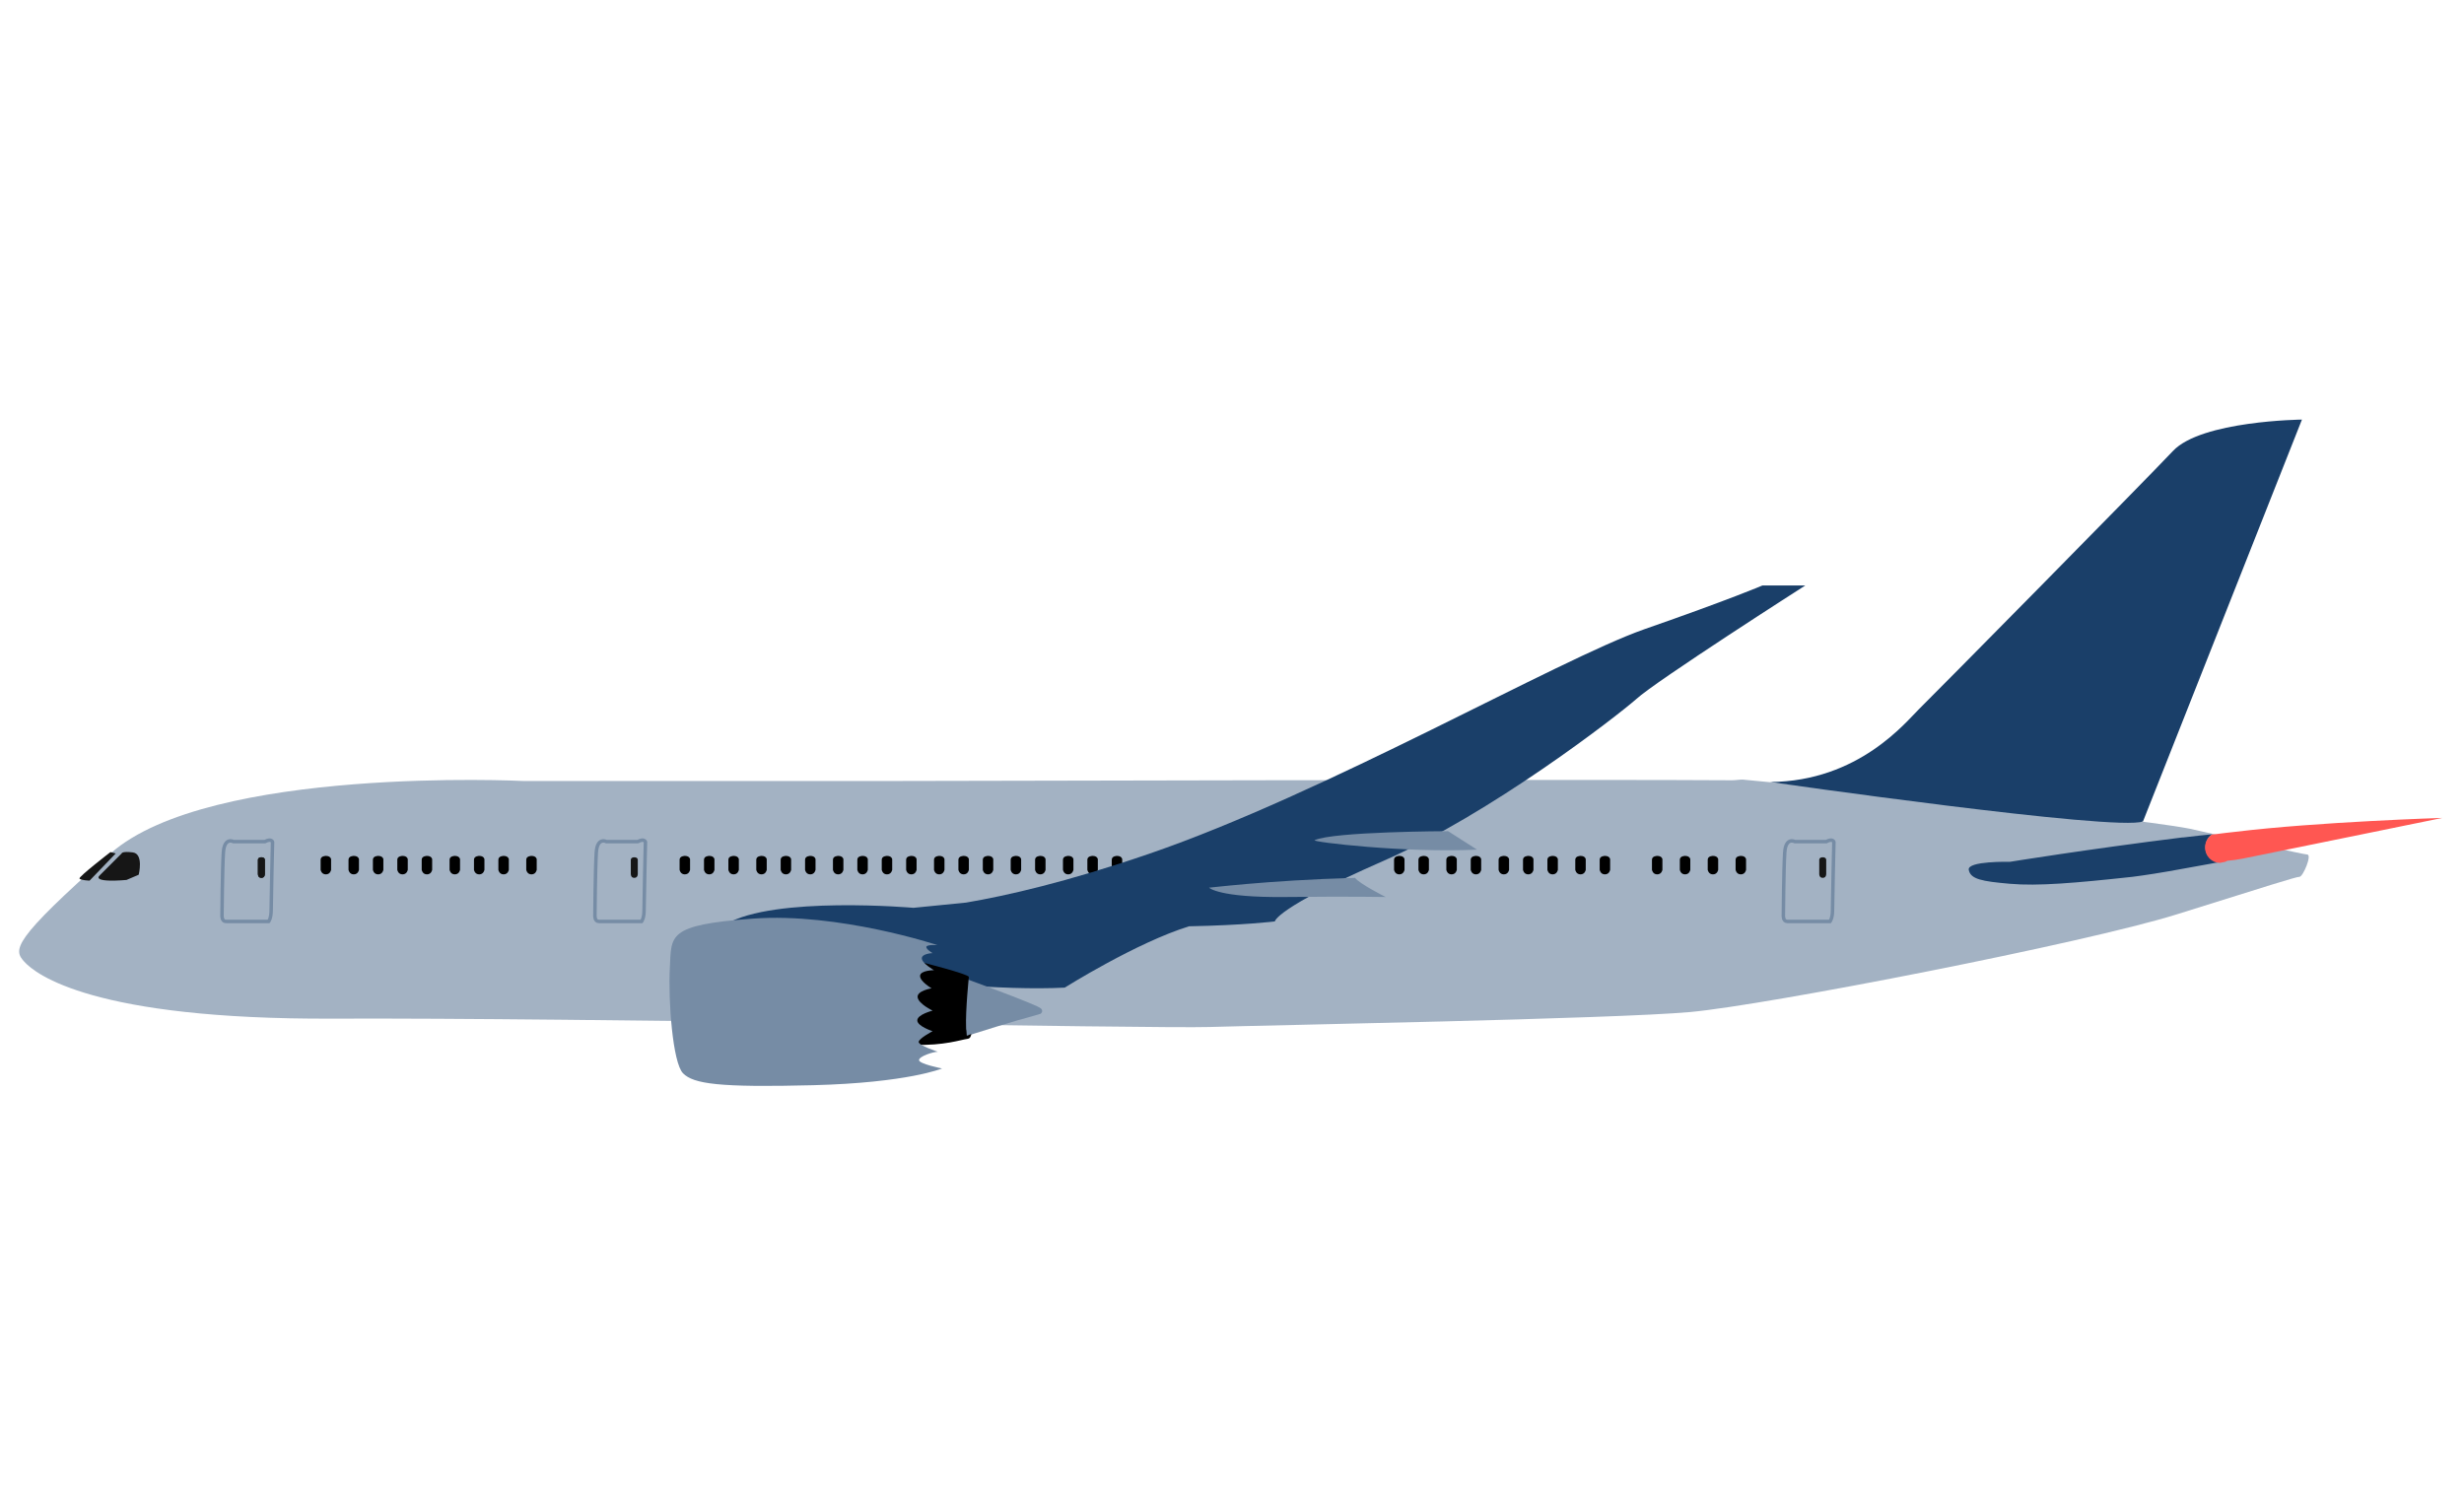 <svg width="707" height="430" viewBox="0 0 707 202" fill="none" xmlns="http://www.w3.org/2000/svg">
<g id="plane-container">
<g id="plane-body">
<path id="XMLID 9" d="M662 131.2C661 131.2 641.6 126.8 628.3 123.8C608.1 119.9 500 109.7 500 109.7C499 109.7 498 109.9 496.9 109.9C464.9 109.6 259 110.1 259 110.1H150C150 110.1 60.2 105.7 31.7 130.9C3.2 156.1 3.8 158.5 7 162C10.2 165.5 26.5 178.6 95.5 178.3C164.5 178 331.3 181.2 347 180.7C362.7 180.2 463 178.4 485 176.4C507 174.4 598.3 156.6 624.5 148.4C650.7 140.2 658.8 137.6 659.8 137.6C660.8 137.6 663.5 131.2 662 131.2Z" fill="#A3B2C3"/>
<path id="XMLID 8" d="M632.8 129.1C632.8 127.6 633.5 126.2 634.7 125.4C633.7 125.5 632.8 125.6 631.8 125.7H631.7C629.9 125.9 628.2 126.1 626.5 126.3H626.2C598.9 129.7 576.7 133.3 576.7 133.3C576.7 133.3 564.4 133 564.9 135.6C565.4 138.3 568.7 138.9 576.7 139.6C584.7 140.3 595.4 139.4 611.9 137.6C615.1 137.2 620.4 136.4 626.8 135.2C630 134.6 633.6 134 637.3 133.3H637.2C634.7 133.5 632.8 131.6 632.8 129.1Z" fill="#1A3F69"/>
<path id="XMLID 3" d="M660.5 6.4C660.5 6.4 631.7 6.7 623.5 15.4C615.3 24.1 554.5 85.7 550.7 89.4C546.9 93.1 533.4 110.2 507.9 110.4C507.9 110.4 607.6 124.7 614.9 121.7L660.5 6.4Z" fill="#1A3F69"/>
<path id="XMLID 12" d="M28.8 137L34.9 130.9C34.9 130.9 34.9 130.2 38.1 130.6C41.3 131 39.8 137 39.8 137L36.3 138.5C36.3 138.5 25.8 139.5 28.8 137Z" fill="#161616"/>
<path id="XMLID 11" d="M31.7 130.5L33.2 130.9L25.7 138.7C25.7 138.7 23.1 138.6 22.8 138.1C22.5 137.6 31.7 130.5 31.7 130.5Z" fill="#161616"/>
<path id="XMLID 16" d="M76 132.7V136.7C76 136.7 76.1 137.9 75 137.9C73.9 137.9 74 136.7 74 136.7V132.7C74 132.7 74 132 75 132C76 132 76 132.7 76 132.7Z" fill="#161616"/>
<path id="XMLID 17" d="M93.5 131.6C93.5 131.6 92 131.6 92 132.7C92 133.8 92 135.6 92 135.6C92 135.6 92.2 136.9 93.5 136.9C94.8 136.9 95 135.6 95 135.6V132.5C95 132.7 95 131.6 93.5 131.6Z" fill="black"/>
<path id="XMLID 19" d="M101.5 131.6C101.5 131.6 100 131.6 100 132.7C100 133.8 100 135.6 100 135.6C100 135.6 100.2 136.9 101.5 136.9C102.8 136.9 103 135.6 103 135.6V132.5C103 132.7 103 131.6 101.5 131.6Z" fill="black"/>
<path id="XMLID 20" d="M108.5 131.6C108.5 131.6 107 131.6 107 132.7C107 133.8 107 135.6 107 135.6C107 135.6 107.2 136.9 108.5 136.9C109.8 136.9 110 135.6 110 135.6V132.5C110 132.7 110 131.6 108.5 131.6Z" fill="black"/>
<path id="XMLID 21" d="M115.5 131.6C115.5 131.6 114 131.6 114 132.7C114 133.8 114 135.6 114 135.6C114 135.6 114.2 136.9 115.5 136.9C116.8 136.9 117 135.6 117 135.6V132.5C117 132.7 117 131.6 115.5 131.6Z" fill="black"/>
<path id="XMLID 22" d="M122.5 131.6C122.5 131.6 121 131.6 121 132.7C121 133.8 121 135.6 121 135.6C121 135.6 121.2 136.9 122.5 136.9C123.8 136.9 124 135.6 124 135.6V132.5C124 132.7 124 131.6 122.5 131.6Z" fill="black"/>
<path id="XMLID 23" d="M130.5 131.6C130.5 131.6 129 131.6 129 132.7C129 133.8 129 135.6 129 135.6C129 135.6 129.2 136.9 130.5 136.9C131.8 136.9 132 135.6 132 135.6V132.5C132 132.7 132 131.6 130.5 131.6Z" fill="black"/>
<path id="XMLID 24" d="M137.5 131.6C137.5 131.6 136 131.6 136 132.7C136 133.8 136 135.6 136 135.6C136 135.6 136.2 136.9 137.5 136.9C138.8 136.9 139 135.6 139 135.6V132.5C139 132.7 139 131.6 137.5 131.6Z" fill="black"/>
<path id="XMLID 25" d="M144.5 131.6C144.5 131.6 143 131.6 143 132.7C143 133.8 143 135.6 143 135.6C143 135.6 143.2 136.9 144.5 136.9C145.8 136.9 146 135.6 146 135.6V132.5C146 132.7 146 131.6 144.5 131.6Z" fill="black"/>
<path id="XMLID 26" d="M152.5 131.6C152.5 131.6 151 131.6 151 132.7C151 133.8 151 135.6 151 135.6C151 135.6 151.2 136.9 152.5 136.9C153.8 136.9 154 135.6 154 135.6V132.5C154 132.7 154 131.6 152.5 131.6Z" fill="black"/>
<path id="XMLID 27" d="M196.5 131.6C196.5 131.6 195 131.6 195 132.7C195 133.8 195 135.6 195 135.6C195 135.6 195.2 136.9 196.5 136.9C197.8 136.9 198 135.6 198 135.6V132.5C198 132.7 198 131.6 196.5 131.6Z" fill="black"/>
<path id="XMLID 28" d="M203.5 131.6C203.5 131.6 202 131.6 202 132.7C202 133.8 202 135.6 202 135.6C202 135.6 202.2 136.9 203.5 136.9C204.8 136.9 205 135.6 205 135.6V132.5C205 132.7 205 131.6 203.5 131.6Z" fill="black"/>
<path id="XMLID 29" d="M210.5 131.6C210.5 131.6 209 131.6 209 132.7C209 133.8 209 135.6 209 135.6C209 135.6 209.2 136.9 210.5 136.9C211.8 136.9 212 135.6 212 135.6V132.5C212 132.7 212 131.6 210.5 131.6Z" fill="black"/>
<path id="XMLID 30" d="M218.5 131.6C218.5 131.6 217 131.6 217 132.7C217 133.8 217 135.6 217 135.6C217 135.6 217.2 136.9 218.5 136.9C219.8 136.9 220 135.6 220 135.6V132.5C220 132.7 220 131.6 218.5 131.6Z" fill="black"/>
<path id="XMLID 31" d="M225.5 131.6C225.5 131.6 224 131.6 224 132.7C224 133.8 224 135.6 224 135.6C224 135.6 224.2 136.9 225.5 136.9C226.8 136.9 227 135.6 227 135.6V132.5C227 132.7 227 131.6 225.5 131.6Z" fill="black"/>
<path id="XMLID 32" d="M232.5 131.6C232.5 131.6 231 131.6 231 132.7C231 133.8 231 135.6 231 135.6C231 135.6 231.2 136.9 232.5 136.9C233.8 136.9 234 135.6 234 135.6V132.5C234 132.7 234 131.6 232.5 131.6Z" fill="black"/>
<path id="XMLID 33" d="M240.5 131.6C240.5 131.6 239 131.6 239 132.7C239 133.8 239 135.6 239 135.6C239 135.6 239.2 136.9 240.5 136.9C241.8 136.9 242 135.6 242 135.6V132.5C242 132.7 242 131.6 240.5 131.6Z" fill="black"/>
<path id="XMLID 34" d="M247.5 131.6C247.5 131.6 246 131.6 246 132.7C246 133.8 246 135.6 246 135.6C246 135.6 246.2 136.9 247.5 136.9C248.8 136.9 249 135.6 249 135.6V132.5C249 132.7 249 131.6 247.5 131.6Z" fill="black"/>
<path id="XMLID 35" d="M254.5 131.6C254.5 131.6 253 131.6 253 132.7C253 133.8 253 135.6 253 135.6C253 135.6 253.2 136.9 254.5 136.9C255.8 136.9 256 135.6 256 135.6V132.5C256 132.7 256 131.6 254.5 131.6Z" fill="black"/>
<path id="XMLID 36" d="M261.5 131.6C261.5 131.6 260 131.6 260 132.7C260 133.8 260 135.6 260 135.6C260 135.6 260.2 136.9 261.5 136.9C262.8 136.9 263 135.6 263 135.6V132.5C263 132.7 263 131.6 261.5 131.6Z" fill="black"/>
<path id="XMLID 37" d="M269.5 131.6C269.5 131.6 268 131.6 268 132.7C268 133.8 268 135.6 268 135.6C268 135.6 268.2 136.9 269.5 136.9C270.8 136.9 271 135.6 271 135.6V132.5C271 132.7 271 131.6 269.5 131.6Z" fill="black"/>
<path id="XMLID 38" d="M276.5 131.6C276.5 131.6 275 131.6 275 132.7C275 133.8 275 135.6 275 135.6C275 135.6 275.2 136.9 276.5 136.9C277.8 136.9 278 135.6 278 135.6V132.5C278 132.7 278 131.6 276.5 131.6Z" fill="black"/>
<path id="XMLID 39" d="M283.5 131.6C283.5 131.6 282 131.6 282 132.7C282 133.8 282 135.6 282 135.6C282 135.6 282.2 136.9 283.5 136.9C284.8 136.9 285 135.6 285 135.6V132.5C285 132.7 285 131.6 283.5 131.6Z" fill="black"/>
<path id="XMLID 40" d="M291.5 131.6C291.5 131.6 290 131.6 290 132.7C290 133.8 290 135.6 290 135.6C290 135.6 290.2 136.9 291.5 136.9C292.8 136.9 293 135.6 293 135.6V132.5C293 132.7 293 131.6 291.5 131.6Z" fill="black"/>
<path id="XMLID 41" d="M298.5 131.6C298.5 131.6 297 131.6 297 132.7C297 133.8 297 135.6 297 135.6C297 135.6 297.2 136.9 298.5 136.9C299.8 136.9 300 135.6 300 135.6V132.5C300 132.7 300 131.6 298.5 131.6Z" fill="black"/>
<path id="XMLID 42" d="M306.5 131.6C306.5 131.6 305 131.6 305 132.7C305 133.8 305 135.6 305 135.6C305 135.6 305.2 136.9 306.5 136.9C307.8 136.9 308 135.6 308 135.6V132.5C308 132.7 308 131.6 306.5 131.6Z" fill="black"/>
<path id="XMLID 43" d="M313.5 131.6C313.5 131.6 312 131.6 312 132.7C312 133.8 312 135.6 312 135.6C312 135.6 312.2 136.9 313.5 136.9C314.8 136.9 315 135.6 315 135.6V132.5C315 132.7 315 131.6 313.5 131.6Z" fill="black"/>
<path id="XMLID 44" d="M320.5 131.6C320.5 131.6 319 131.6 319 132.7C319 133.8 319 135.6 319 135.6C319 135.6 319.2 136.9 320.5 136.9C321.8 136.9 322 135.6 322 135.6V132.5C322 132.7 322 131.6 320.5 131.6Z" fill="black"/>
<path id="XMLID 45" d="M401.5 131.6C401.5 131.6 400 131.6 400 132.7C400 133.8 400 135.6 400 135.6C400 135.6 400.2 136.9 401.5 136.9C402.8 136.9 403 135.6 403 135.6V132.5C403 132.7 403 131.6 401.5 131.6Z" fill="black"/>
<path id="XMLID 46" d="M408.5 131.6C408.5 131.6 407 131.6 407 132.7C407 133.8 407 135.6 407 135.6C407 135.6 407.2 136.9 408.5 136.9C409.8 136.9 410 135.6 410 135.6V132.5C410 132.7 410 131.6 408.5 131.6Z" fill="black"/>
<path id="XMLID 47" d="M416.5 131.6C416.5 131.6 415 131.6 415 132.7C415 133.8 415 135.6 415 135.6C415 135.6 415.2 136.9 416.5 136.9C417.8 136.9 418 135.6 418 135.6V132.5C418 132.7 418 131.6 416.5 131.6Z" fill="black"/>
<path id="XMLID 48" d="M423.5 131.6C423.5 131.6 422 131.6 422 132.7C422 133.8 422 135.6 422 135.6C422 135.6 422.2 136.9 423.5 136.9C424.8 136.9 425 135.6 425 135.6V132.5C425 132.7 425 131.6 423.5 131.6Z" fill="black"/>
<path id="XMLID 49" d="M431.5 131.6C431.5 131.6 430 131.6 430 132.7C430 133.8 430 135.6 430 135.6C430 135.6 430.2 136.9 431.5 136.9C432.8 136.9 433 135.6 433 135.6V132.5C433 132.7 433 131.6 431.5 131.6Z" fill="black"/>
<path id="XMLID 50" d="M438.5 131.6C438.5 131.6 437 131.6 437 132.7C437 133.8 437 135.6 437 135.6C437 135.6 437.2 136.9 438.5 136.9C439.8 136.9 440 135.6 440 135.6V132.5C440 132.7 440 131.6 438.5 131.6Z" fill="black"/>
<path id="XMLID 51" d="M445.5 131.6C445.5 131.6 444 131.6 444 132.7C444 133.8 444 135.6 444 135.6C444 135.6 444.2 136.9 445.5 136.9C446.8 136.9 447 135.6 447 135.6V132.5C447 132.7 447 131.6 445.5 131.6Z" fill="black"/>
<path id="XMLID 52" d="M453.5 131.6C453.5 131.6 452 131.6 452 132.7C452 133.8 452 135.6 452 135.6C452 135.6 452.2 136.9 453.5 136.9C454.8 136.9 455 135.6 455 135.6V132.5C455 132.7 455 131.6 453.5 131.6Z" fill="black"/>
<path id="XMLID 53" d="M460.5 131.6C460.5 131.6 459 131.6 459 132.7C459 133.8 459 135.6 459 135.6C459 135.6 459.2 136.9 460.5 136.9C461.8 136.9 462 135.6 462 135.6V132.5C462 132.7 462 131.6 460.5 131.6Z" fill="black"/>
<path id="XMLID 54" d="M475.5 131.6C475.5 131.6 474 131.6 474 132.7C474 133.8 474 135.6 474 135.6C474 135.6 474.2 136.9 475.5 136.9C476.8 136.9 477 135.6 477 135.6V132.5C477 132.7 477 131.6 475.5 131.6Z" fill="black"/>
<path id="XMLID 55" d="M483.5 131.6C483.5 131.6 482 131.6 482 132.7C482 133.8 482 135.6 482 135.6C482 135.6 482.2 136.9 483.5 136.9C484.8 136.9 485 135.6 485 135.6V132.5C485 132.7 485 131.6 483.5 131.6Z" fill="black"/>
<path id="XMLID 56" d="M491.5 131.6C491.5 131.6 490 131.6 490 132.7C490 133.8 490 135.6 490 135.6C490 135.6 490.2 136.9 491.5 136.9C492.8 136.9 493 135.6 493 135.6V132.5C493 132.7 493 131.6 491.5 131.6Z" fill="black"/>
<path id="XMLID 57" d="M499.5 131.6C499.5 131.6 498 131.6 498 132.7C498 133.8 498 135.6 498 135.6C498 135.6 498.2 136.9 499.5 136.9C500.8 136.9 501 135.6 501 135.6V132.5C501 132.7 501 131.6 499.5 131.6Z" fill="black"/>
<path id="XMLID 58" d="M76 127.5H67C67 127.5 64.4 126.1 64.1 130.6C63.8 135.2 63.7 148.7 63.7 148.7C63.7 148.7 63.6 150.4 64.8 150.4C66 150.4 77.1 150.4 77.1 150.4C77.1 150.4 77.8 149.5 77.8 147.3C77.8 145.1 78.2 127.6 78.2 127.6C78.2 127.6 77.9 126.5 76 127.5Z" stroke="#768CA5" stroke-miterlimit="10"/>
<path id="XMLID 18" d="M76 132.7V136.7C76 136.7 76.1 137.9 75 137.9C73.9 137.9 74 136.7 74 136.7V132.7C74 132.7 74 132 75 132C76 132 76 132.7 76 132.7Z" fill="#161616"/>
<path id="XMLID 61" d="M183 127.5H174C174 127.5 171.4 126.1 171.1 130.6C170.8 135.2 170.7 148.7 170.7 148.7C170.7 148.7 170.6 150.4 171.8 150.4C173 150.4 184.1 150.4 184.1 150.4C184.1 150.4 184.8 149.5 184.8 147.3C184.8 145.1 185.2 127.6 185.2 127.6C185.2 127.6 184.9 126.5 183 127.5Z" stroke="#768CA5" stroke-miterlimit="10"/>
<path id="XMLID 60" d="M183 132.7V136.7C183 136.7 183.1 137.9 182 137.9C180.9 137.9 181 136.7 181 136.7V132.7C181 132.7 181 132 182 132C183 132 183 132.7 183 132.7Z" fill="#161616"/>
<path id="XMLID 63" d="M524 127.5H515C515 127.5 512.4 126.1 512.1 130.6C511.8 135.2 511.7 148.7 511.7 148.7C511.7 148.7 511.6 150.4 512.8 150.4C514 150.4 525.1 150.4 525.1 150.4C525.1 150.4 525.8 149.5 525.8 147.3C525.8 145.1 526.2 127.6 526.2 127.6C526.2 127.6 525.9 126.5 524 127.5Z" stroke="#768CA5" stroke-miterlimit="10"/>
<path id="XMLID 62" d="M524 132.7V136.7C524 136.7 524.1 137.9 523 137.9C521.9 137.9 522 136.7 522 136.7V132.7C522 132.7 522 132 523 132C524 132 524 132.7 524 132.7Z" fill="#161616"/>
<path id="XMLID 6" d="M505.7 54C505.7 54 496.4 58 471.7 66.6C447 75.3 380.4 113.6 329.7 131C306.1 139.1 288.9 143 277.2 145L262.1 146.5C262.1 146.5 222.1 143 208.3 151.2C194.5 159.4 270 171.2 305.5 169.4C305.5 169.4 326.2 156.4 341.2 151.8C357 151.5 365.8 150.4 365.8 150.4C365.8 150.4 365.8 146.7 396.8 133.1C427.8 119.5 463.8 91.6 469.5 86.6C475 81.5 518 54 518 54H505.7Z" fill="#1A3F69"/>
<path id="XMLID 4" d="M423.8 129.8L415.5 124.5C415.5 124.5 382.5 124.6 377.2 127.1C376.3 127.6 403.2 130.8 423.8 129.8Z" fill="#768CA5"/>
<path id="XMLID 5" d="M388.8 137.9C390.2 139.7 397.6 143.4 397.6 143.4C397.6 143.4 388.2 143.2 368.8 143.4C349.5 143.6 346.9 140.7 346.9 140.7C346.1 140.9 363.2 138.6 388.8 137.9Z" fill="#768CA5"/>
<path id="XMLID 15" d="M291.9 178.8C293 178.5 294 178.2 294.8 178L298.6 176.9C299.1 176.5 299.2 175.9 298.7 175.4C297.9 174.4 277.5 167 277.5 167L271.9 166.7L272.2 184.9C272.3 184.9 284.7 180.9 291.9 178.8Z" fill="#768CA5"/>
<path id="XMLID 66" d="M277.4 183.2L277.3 181.8C277.2 181.4 277.2 181.2 277.2 180.6V180.9C277 175.9 278 166.3 278 166.3C277.5 165.4 264.4 162.1 264.4 162.1C264.4 162.1 254.2 185.5 262.5 185.8C270.8 186.1 275.9 184.3 277.6 184.1C278.4 184 278.6 183.3 278.7 182.7L277.4 183.2Z" fill="black"/>
<path id="XMLID 10" d="M269 157.2C269 157.2 240.7 147.8 216 149.6C191.3 151.4 192.7 154.4 192.2 163.7C191.7 173 193 191 196 194C199 197 206.1 198.1 233.3 197.4C260.5 196.7 270.3 192.6 270.3 192.6C270.3 192.6 263.7 191.3 263.7 190.2C263.7 189.1 267.8 187.8 269.1 187.8C269.1 187.8 263.6 186 263.6 185C263.6 184 267.6 181.9 267.6 181.9C267.6 181.9 263.2 180.5 263.2 178.8C263.2 177.1 267.6 176 267.6 176C267.6 176 263.6 174.1 263.3 172.2C263 170.3 267.3 169.6 267.3 169.6C267.3 169.6 263.9 167.6 264 166C264.1 164.4 268 164.4 268 164.4C268 164.4 264.5 162.4 264.5 161C264.5 159.6 267.6 159.5 267.6 159.5C267.6 159.5 265.7 158.4 265.8 157.7C265.9 157 269 157.2 269 157.2Z" fill="#768CA5"/>
</g>
<g id="flap">
  <path d="M700.8 120.7C700.8 120.7 665.2 121.8 641.3 124.7C640.4 124.8 639.4 124.9 638.6 125L634.6 125.5C633.5 126.3 632.7 127.6 632.7 129.2C632.7 131.6 634.6 133.6 637 133.6L638.5 133.3C638.7 133.2 638.9 133.1 639.1 133C640.4 132.9 641.8 132.7 643.4 132.4C656.8 129.7 700.8 120.7 700.8 120.7Z" fill="#FF5752"/>
</g>
</g>
</svg>
